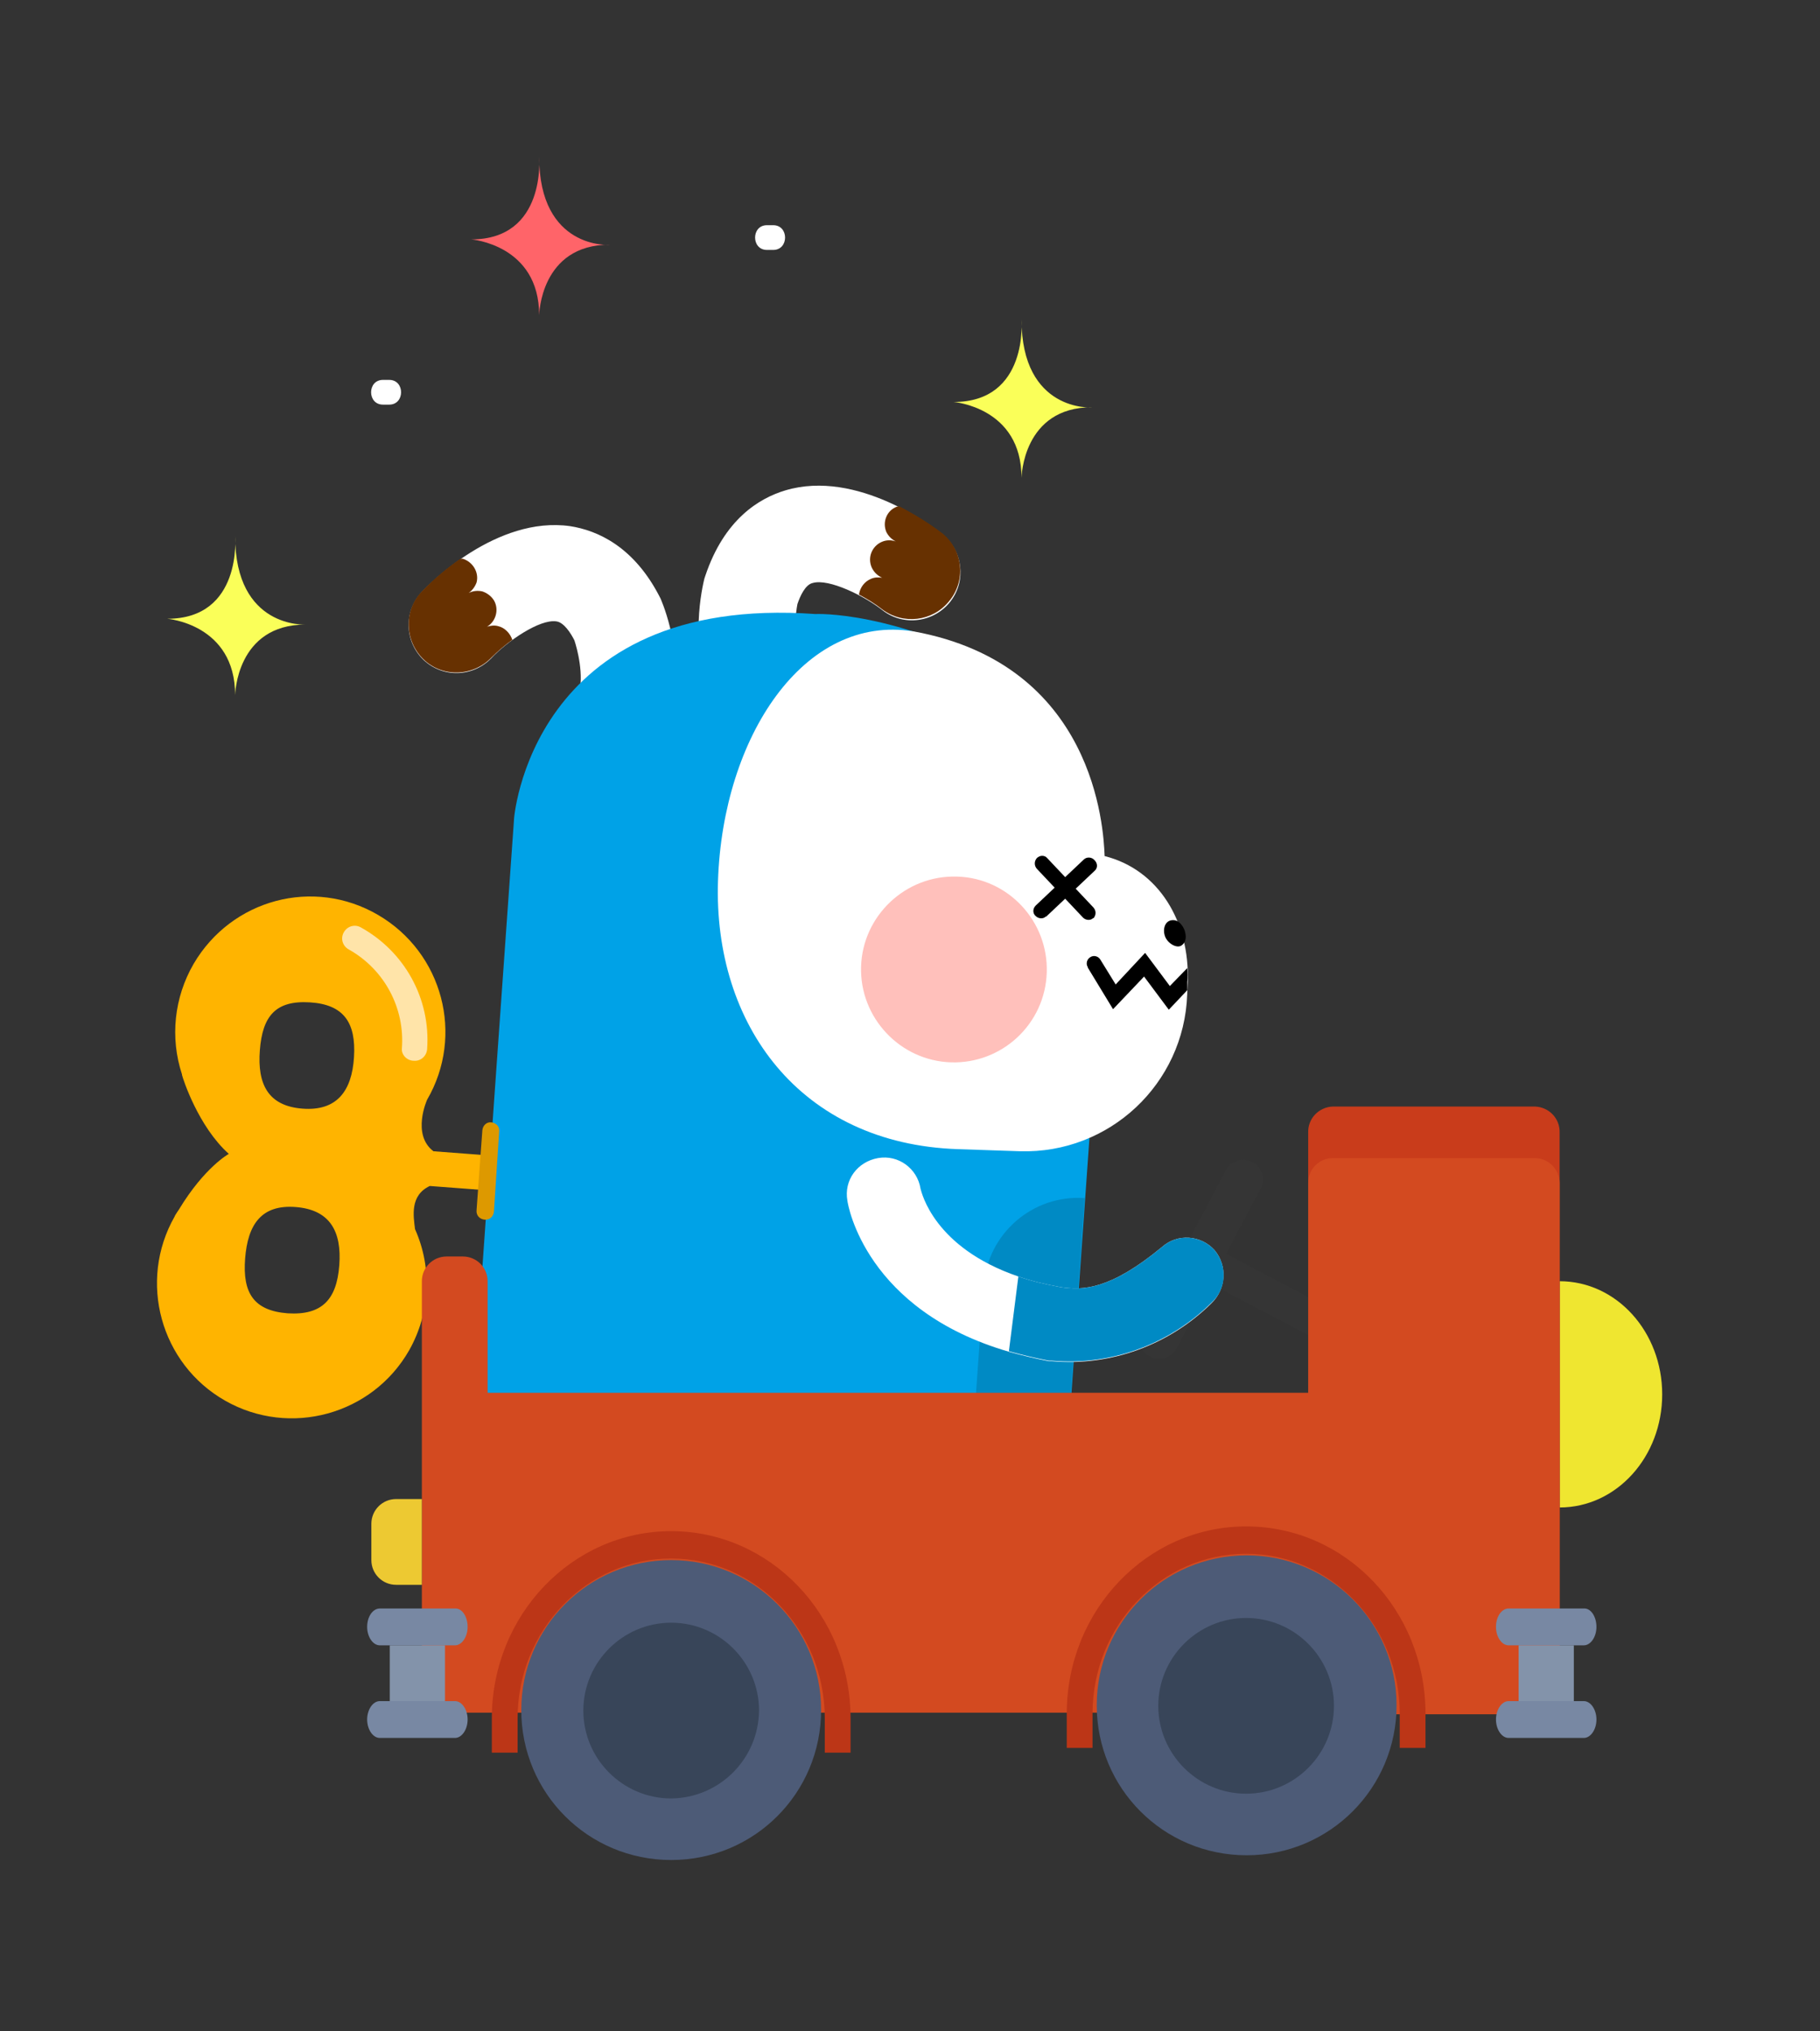 <?xml version="1.0" encoding="utf-8"?>
<!-- Generator: Adobe Illustrator 23.0.2, SVG Export Plug-In . SVG Version: 6.00 Build 0)  -->
<svg version="1.1" id="레이어_1" xmlns="http://www.w3.org/2000/svg" xmlns:xlink="http://www.w3.org/1999/xlink" x="0px"
	 y="0px" viewBox="0 0 346 386" style="enable-background:new 0 0 346 386;" xml:space="preserve">
<rect x="0" y="0" width="346" height="386" fill="#333333" stroke="none"/>
<style type="text/css">
	.st0{fill:#FFFFFF;}
	.st1{fill:#673101;}
	.st2{fill:#00A2E7;}
	.st3{fill:#008AC4;}
	.st4{fill:#FFB400;}
	.st5{fill:#DD9900;}
	.st6{fill:#FFE4A9;}
	.st7{fill:#FFC0BB;}
	.st8{fill:#353535;}
	.st9{fill:#FF6469;}
	.st10{fill:#FAFF59;}
	.st11{fill:#EFE630;}
	.st12{fill:#C93C1B;}
	.st13{fill:#D34A20;}
	.st14{fill:#EDC932;}
	.st15{fill:#4D5B77;}
	.st16{fill:#384559;}
	.st17{fill:#BC3617;}
	.st18{fill:#7888A3;}
	.st19{fill:#8393AA;}
</style>
<title>자산 17</title>
<g>
	<path class="st0" d="M116.4,143.5c-0.1,0-0.2-0.1-0.3-0.1c-4.8-1.5-7.5-6.5-6.1-11.3c1.1-3.8-0.3-8.9-0.8-10.4
		c-0.7-1.4-2-3.4-3.4-3.6c-3.2-0.5-9.4,3.8-12.4,7c-3.5,3.6-9.2,3.8-12.9,0.3c-3.6-3.5-3.8-9.2-0.3-12.9C81.6,111,94.4,98,108.4,100
		c5.1,0.8,12.2,3.8,17.2,13.8l0.2,0.5c0.5,1.2,4.8,12.1,1.6,22.9C126,142,121.2,144.7,116.4,143.5z"/>
	<path class="st1" d="M94.7,119c-0.7-0.2-1.4-0.1-2.1,0.1c1.7-1,2.3-3.3,1.3-5c-0.5-0.8-1.3-1.4-2.2-1.7c-0.9-0.2-1.8-0.1-2.6,0.3
		c0.7-0.5,1.2-1.2,1.5-2c0.5-1.9-0.7-3.9-2.6-4.5l0,0c-0.2,0-0.3,0-0.5,0c-2.6,1.8-5.1,3.9-7.3,6.2c-3.5,3.6-3.3,9.4,0.3,12.9
		c3.6,3.5,9.4,3.3,12.9-0.3c1.2-1.2,2.6-2.4,4-3.4C97,120.4,96,119.3,94.7,119z"/>
</g>
<g>
	<path class="st0" d="M147.4,137.4l0.3-0.1c4.6-2.1,6.6-7.5,4.5-12.1l0,0c-1.6-3.6-0.9-8.9-0.6-10.4c0.5-1.5,1.5-3.7,2.9-4
		c3.1-0.9,9.9,2.5,13.3,5.2c4,3.1,9.8,2.3,12.9-1.7c3-3.9,2.4-9.5-1.5-12.7c-1.6-1.3-16.2-12.5-29.9-8.4c-5,1.5-11.6,5.5-15.2,16.2
		l-0.2,0.6c-0.3,1.3-3.1,12.7,1.6,23C137.6,137.2,142.8,139.2,147.4,137.4z"/>
	<path class="st1" d="M165.6,110c0.7-0.3,1.4-0.3,2.1-0.2c-0.9-0.4-1.6-1.1-2-2c-0.8-1.9,0.1-4,1.9-4.8c0.9-0.4,1.8-0.4,2.7-0.1
		c-0.8-0.4-1.4-1-1.8-1.8c-0.8-1.9,0.1-4.1,2-4.8c0.1,0,0.3-0.1,0.4-0.1c2.9,1.5,5.7,3.2,8.3,5.2c3.9,3.2,4.5,9,1.2,12.9
		c-3.1,3.8-8.7,4.5-12.7,1.5c-1.4-1.1-2.9-2-4.4-2.8C163.5,111.6,164.4,110.5,165.6,110z"/>
</g>
<g>
	<path class="st2" d="M155,116.7c0,0,14.8-0.8,37.1,11.3l15,88.5l-4.4,62.3c-1.5,20.7-28,35.8-59.2,33.5s-55.4-20.8-53.9-41.5
		l4.7-66.8l3.4-48C97.6,156,100.7,112.8,155,116.7z"/>
	<path class="st3" d="M185,272.5L185,272.5l2-28.1c0.7-9.9,9.3-17.4,19.2-16.7l0,0l-3.6,51c-0.3,4.4-1.8,8.7-4.2,12.4
		C190,289,184.4,281.2,185,272.5z"/>
</g>
<g>
	<path class="st4" d="M92.8,222.9l0.2-3.3l-10.6-0.8c-4.2-3.2-1.2-9.8-1.2-9.8l0,0c7.1-12.2,3-27.9-9.3-35.1s-27.9-3-35.1,9.3
		c-3.7,6.4-4.5,14-2.2,21l0,0v0.1l0,0c0.2,0.8,3.1,9.8,8.9,15c0,0-4.6,2.5-9.5,10.6c-0.1,0.2-0.3,0.4-0.4,0.6s-0.3,0.4-0.4,0.7l0,0
		c-7,12.3-2.7,28,9.6,35s28,2.7,35-9.6c4-7.1,4.4-15.6,1.1-23c-0.3-2.5-1-6.4,2.8-8.2l10.6,0.8l0.2-3.3L92.8,222.9z M58.9,190.5
		c6.5,0.4,8.8,3.9,8.4,10.4s-3.3,10.3-9.8,9.8s-8.6-4.6-8.1-11.1S52.4,190.1,58.9,190.5z M54.7,249.6c-6.5-0.5-8.6-3.9-8.1-10.4
		s3.1-10.3,9.6-9.8s8.8,4.6,8.3,11.1S61.2,250,54.7,249.6z"/>
	<path class="st5" d="M93.9,230.3c-0.1,0.9-0.8,1.6-1.8,1.5l0,0l0,0c-0.9-0.1-1.6-0.8-1.5-1.8l1.1-15.2c0.1-0.9,0.8-1.6,1.7-1.5l0,0
		l0,0c0.9,0.1,1.6,0.8,1.5,1.7l0,0L93.9,230.3z"/>
	<path class="st6" d="M78.7,201.6L78.7,201.6c1.3,0.1,2.4-0.9,2.5-2.2c0.7-9.6-4.3-18.6-12.7-23.2c-1.2-0.6-2.6-0.1-3.2,1.1
		c-0.6,1.2-0.1,2.6,1.1,3.2l0,0c6.7,3.8,10.6,11.1,10,18.8C76.3,200.4,77.3,201.6,78.7,201.6C78.6,201.6,78.6,201.6,78.7,201.6z"/>
</g>
<path class="st0" d="M173.7,120c34.4,6.3,36.1,37.3,36.3,42.7c10.3,2.6,16.2,12.5,15.8,23.9l-0.1,2.4c-0.6,17-14.8,30.3-31.8,29.8
	l0,0l-11.8-0.4c-30-1-46.5-23.7-45.6-51S152.8,116.6,173.7,120z"/>
<path class="st7" d="M199,184.8c-0.3,9.8-8.5,17.4-18.2,17.1s-17.4-8.5-17.1-18.2s8.5-17.4,18.2-17.1h0.1
	C191.7,166.9,199.3,175.1,199,184.8z"/>
<g>
	<path d="M225.2,176.8c0.4,1.2,0.3,2.3-0.6,2.9s-2.6-0.4-3.1-1.7s-0.1-2.9,1.2-3.1S224.8,175.8,225.2,176.8z"/>
	<path d="M206.1,163.3l-3.6,3.4l-3.4-3.6c-0.5-0.6-1.4-0.6-2,0l0,0c-0.5,0.6-0.5,1.4,0,2l3.4,3.6l-3.6,3.4c-0.6,0.6-0.6,1.5,0,2
		c0.5,0.5,1.4,0.6,1.9,0.1h0.1l3.6-3.4l3.4,3.6c0.5,0.5,1.4,0.6,1.9,0.1h0.1c0.5-0.6,0.5-1.4,0-2l-3.4-3.6l3.6-3.4
		c0.6-0.5,0.6-1.4,0-2l0,0C207.6,162.9,206.7,162.8,206.1,163.3z"/>
	<path d="M225.7,184l-3.3,3.4l-4.7-6.3l-5.6,6l-2.9-4.7c-0.4-0.7-1.3-0.9-1.9-0.5c-0.7,0.4-0.9,1.3-0.5,1.9c0,0,0,0,0,0.1l4.8,7.9
		l5.9-6.2l4.7,6.3l3.5-3.7v-1.6C225.8,185.7,225.8,184.9,225.7,184z"/>
</g>
<path class="st8" d="M259.3,252.1l-26.2-13.8l6.5-12.3c1-1.8,0.4-4.1-1.4-5.1s-4.1-0.4-5.1,1.4c0,0.1-0.1,0.1-0.1,0.2l-16,30.2
	c-1,1.8-0.3,4.1,1.6,5.1c1.8,1,4.1,0.3,5.1-1.6l6.5-12.2l26.2,13.8L259.3,252.1z"/>
<g>
	<path class="st0" d="M230.9,237.6c-2.6-2.9-7.1-3.2-10-0.6c-9.8,8.1-15,8.3-19.4,7.6c-2.7-0.5-5.3-1.1-7.9-2
		c-16.1-5.5-18.4-16-18.6-16.7c-0.6-3.8-4.2-6.5-8.1-5.8s-6.5,4.2-5.8,8.1l0,0c0.1,0.9,3.5,20.8,30.7,28.7c2.5,0.7,5,1.3,7.6,1.8
		h0.3h0.3c11.2,1,22.3-3.1,30.3-11C233.1,245,233.4,240.6,230.9,237.6z"/>
	<path class="st3" d="M199.7,258.6h0.3c11.2,1,22.3-3.1,30.3-11c2.9-2.6,3.1-7,0.6-10c-2.6-2.9-7.1-3.2-10-0.6
		c-9.8,8.1-15,8.3-19.4,7.6c-2.7-0.5-5.3-1.1-7.9-2l-1.8,14.2c2.5,0.7,5,1.3,7.6,1.8H199.7z"/>
</g>
<g>
	<path class="st9" d="M102.5,29.8c0,0,1.4,15.7-12.9,15.7c0,0,12.9,1,12.9,14.4c0,0,0.2-13.4,13.4-13.4
		C115.9,46.6,102.5,47.4,102.5,29.8z"/>
	<path class="st10" d="M44.7,101.9c0,0,1.4,15.7-12.9,15.7c0,0,12.9,1,12.9,14.5c0,0,0.2-13.4,13.4-13.4
		C58.1,118.7,44.7,119.5,44.7,101.9z"/>
	<path class="st10" d="M194.2,60.7c0,0,1.4,15.7-12.9,15.7c0,0,12.9,1,12.9,14.4c0,0,0.2-13.4,13.4-13.4
		C207.6,77.5,194.2,78.3,194.2,60.7z"/>
	<path class="st0" d="M72.8,76.9H74c3,0,3-4.7,0-4.7h-1.2C69.8,72.2,69.8,76.9,72.8,76.9z"/>
	<path class="st0" d="M145.8,47.5h1.2c3,0,3-4.7,0-4.7h-1.2C142.8,42.8,142.8,47.5,145.8,47.5z"/>
</g>
<path class="st11" d="M296.5,243.5c10.8,0,19.5,9.6,19.5,21.5s-8.7,21.5-19.5,21.5V243.5z"/>
<g>
	<path class="st12" d="M296.5,318.6c0.1,2.7-2,5-4.7,5h-38.4c-2.7-0.1-4.8-2.4-4.7-5V215.3c-0.1-2.7,2-4.9,4.7-5h38.4
		c2.7,0.1,4.8,2.3,4.7,5V318.6z"/>
	<path class="st13" d="M291.8,220.1h-38.4c-2.6,0-4.7,2.1-4.7,4.7l0,0v39.9h-156v-21.2c0-2.6-2.1-4.7-4.7-4.7l0,0h-3.1
		c-2.6,0-4.7,2.1-4.7,4.7l0,0v82h171.5c0.5,0.2,1.1,0.3,1.7,0.3h38.4c0.6,0,1.1-0.1,1.7-0.3h3V224.8
		C296.5,222.3,294.4,220.1,291.8,220.1z"/>
</g>
<path class="st14" d="M75.3,284.9h4.9v16.3h-4.9c-2.6,0-4.7-2.1-4.7-4.7l0,0v-6.9C70.6,287,72.7,284.9,75.3,284.9L75.3,284.9z"/>
<g>
	<path class="st15" d="M99.1,325c0-15.7,12.7-28.5,28.5-28.5c15.7,0,28.5,12.7,28.5,28.5s-12.7,28.5-28.5,28.5l0,0
		C111.8,353.5,99.1,340.8,99.1,325z"/>
	<path class="st16" d="M127.6,341.8c-9.2,0-16.7-7.5-16.7-16.7s7.5-16.7,16.7-16.7s16.7,7.5,16.7,16.7l0,0
		C144.2,334.3,136.8,341.7,127.6,341.8z"/>
</g>
<path class="st17" d="M127.6,291c-18.8,0-34.1,15.9-34.1,35.6v6.5h4.9v-6.5l0,0c0-16.8,13.1-30.4,29.2-30.4s29.2,13.6,29.2,30.4l0,0
	v6.5h4.9v-6.5C161.7,306.9,146.4,291,127.6,291z"/>
<g>
	<path class="st15" d="M208.5,324.1c0-15.7,12.7-28.5,28.5-28.5c15.7,0,28.5,12.7,28.5,28.5c0,15.7-12.7,28.5-28.5,28.5l0,0
		C221.2,352.6,208.5,339.9,208.5,324.1z"/>
	<path class="st16" d="M236.9,340.9c-9.2,0-16.7-7.5-16.7-16.7s7.5-16.7,16.7-16.7s16.7,7.5,16.7,16.7S246.1,340.9,236.9,340.9z"/>
</g>
<path class="st17" d="M236.9,290.1c-18.8,0-34.1,15.9-34.1,35.6v6.5h4.9v-6.5l0,0c0-16.8,13.1-30.4,29.2-30.4s29.2,13.6,29.2,30.4
	l0,0v6.5h4.9v-6.5C271,306,255.8,290.1,236.9,290.1z"/>
<path class="st18" d="M303.5,309.2c0,1.9-1.1,3.5-2.4,3.5h-14.3c-1.3,0-2.4-1.6-2.4-3.5l0,0c0-2,1.1-3.5,2.4-3.5h14.3
	C302.4,305.6,303.5,307.2,303.5,309.2z"/>
<rect x="288.7" y="312.7" class="st19" width="10.5" height="10.6"/>
<path class="st18" d="M301.1,323.3h-14.3c-1.3,0-2.4,1.6-2.4,3.5s1.1,3.5,2.4,3.5h14.3c1.3,0,2.4-1.6,2.4-3.5
	S302.4,323.3,301.1,323.3z"/>
<path class="st18" d="M88.9,309.2c0,1.9-1.1,3.5-2.4,3.5H72.2c-1.3,0-2.4-1.6-2.4-3.5l0,0c0-2,1.1-3.5,2.4-3.5h14.3
	C87.8,305.6,88.9,307.2,88.9,309.2L88.9,309.2z"/>
<rect x="74.1" y="312.7" class="st19" width="10.5" height="10.6"/>
<path class="st18" d="M86.5,323.3H72.2c-1.3,0-2.4,1.6-2.4,3.5s1.1,3.5,2.4,3.5h14.3c1.3,0,2.4-1.6,2.4-3.5S87.8,323.3,86.5,323.3z"
	/>
</svg>

